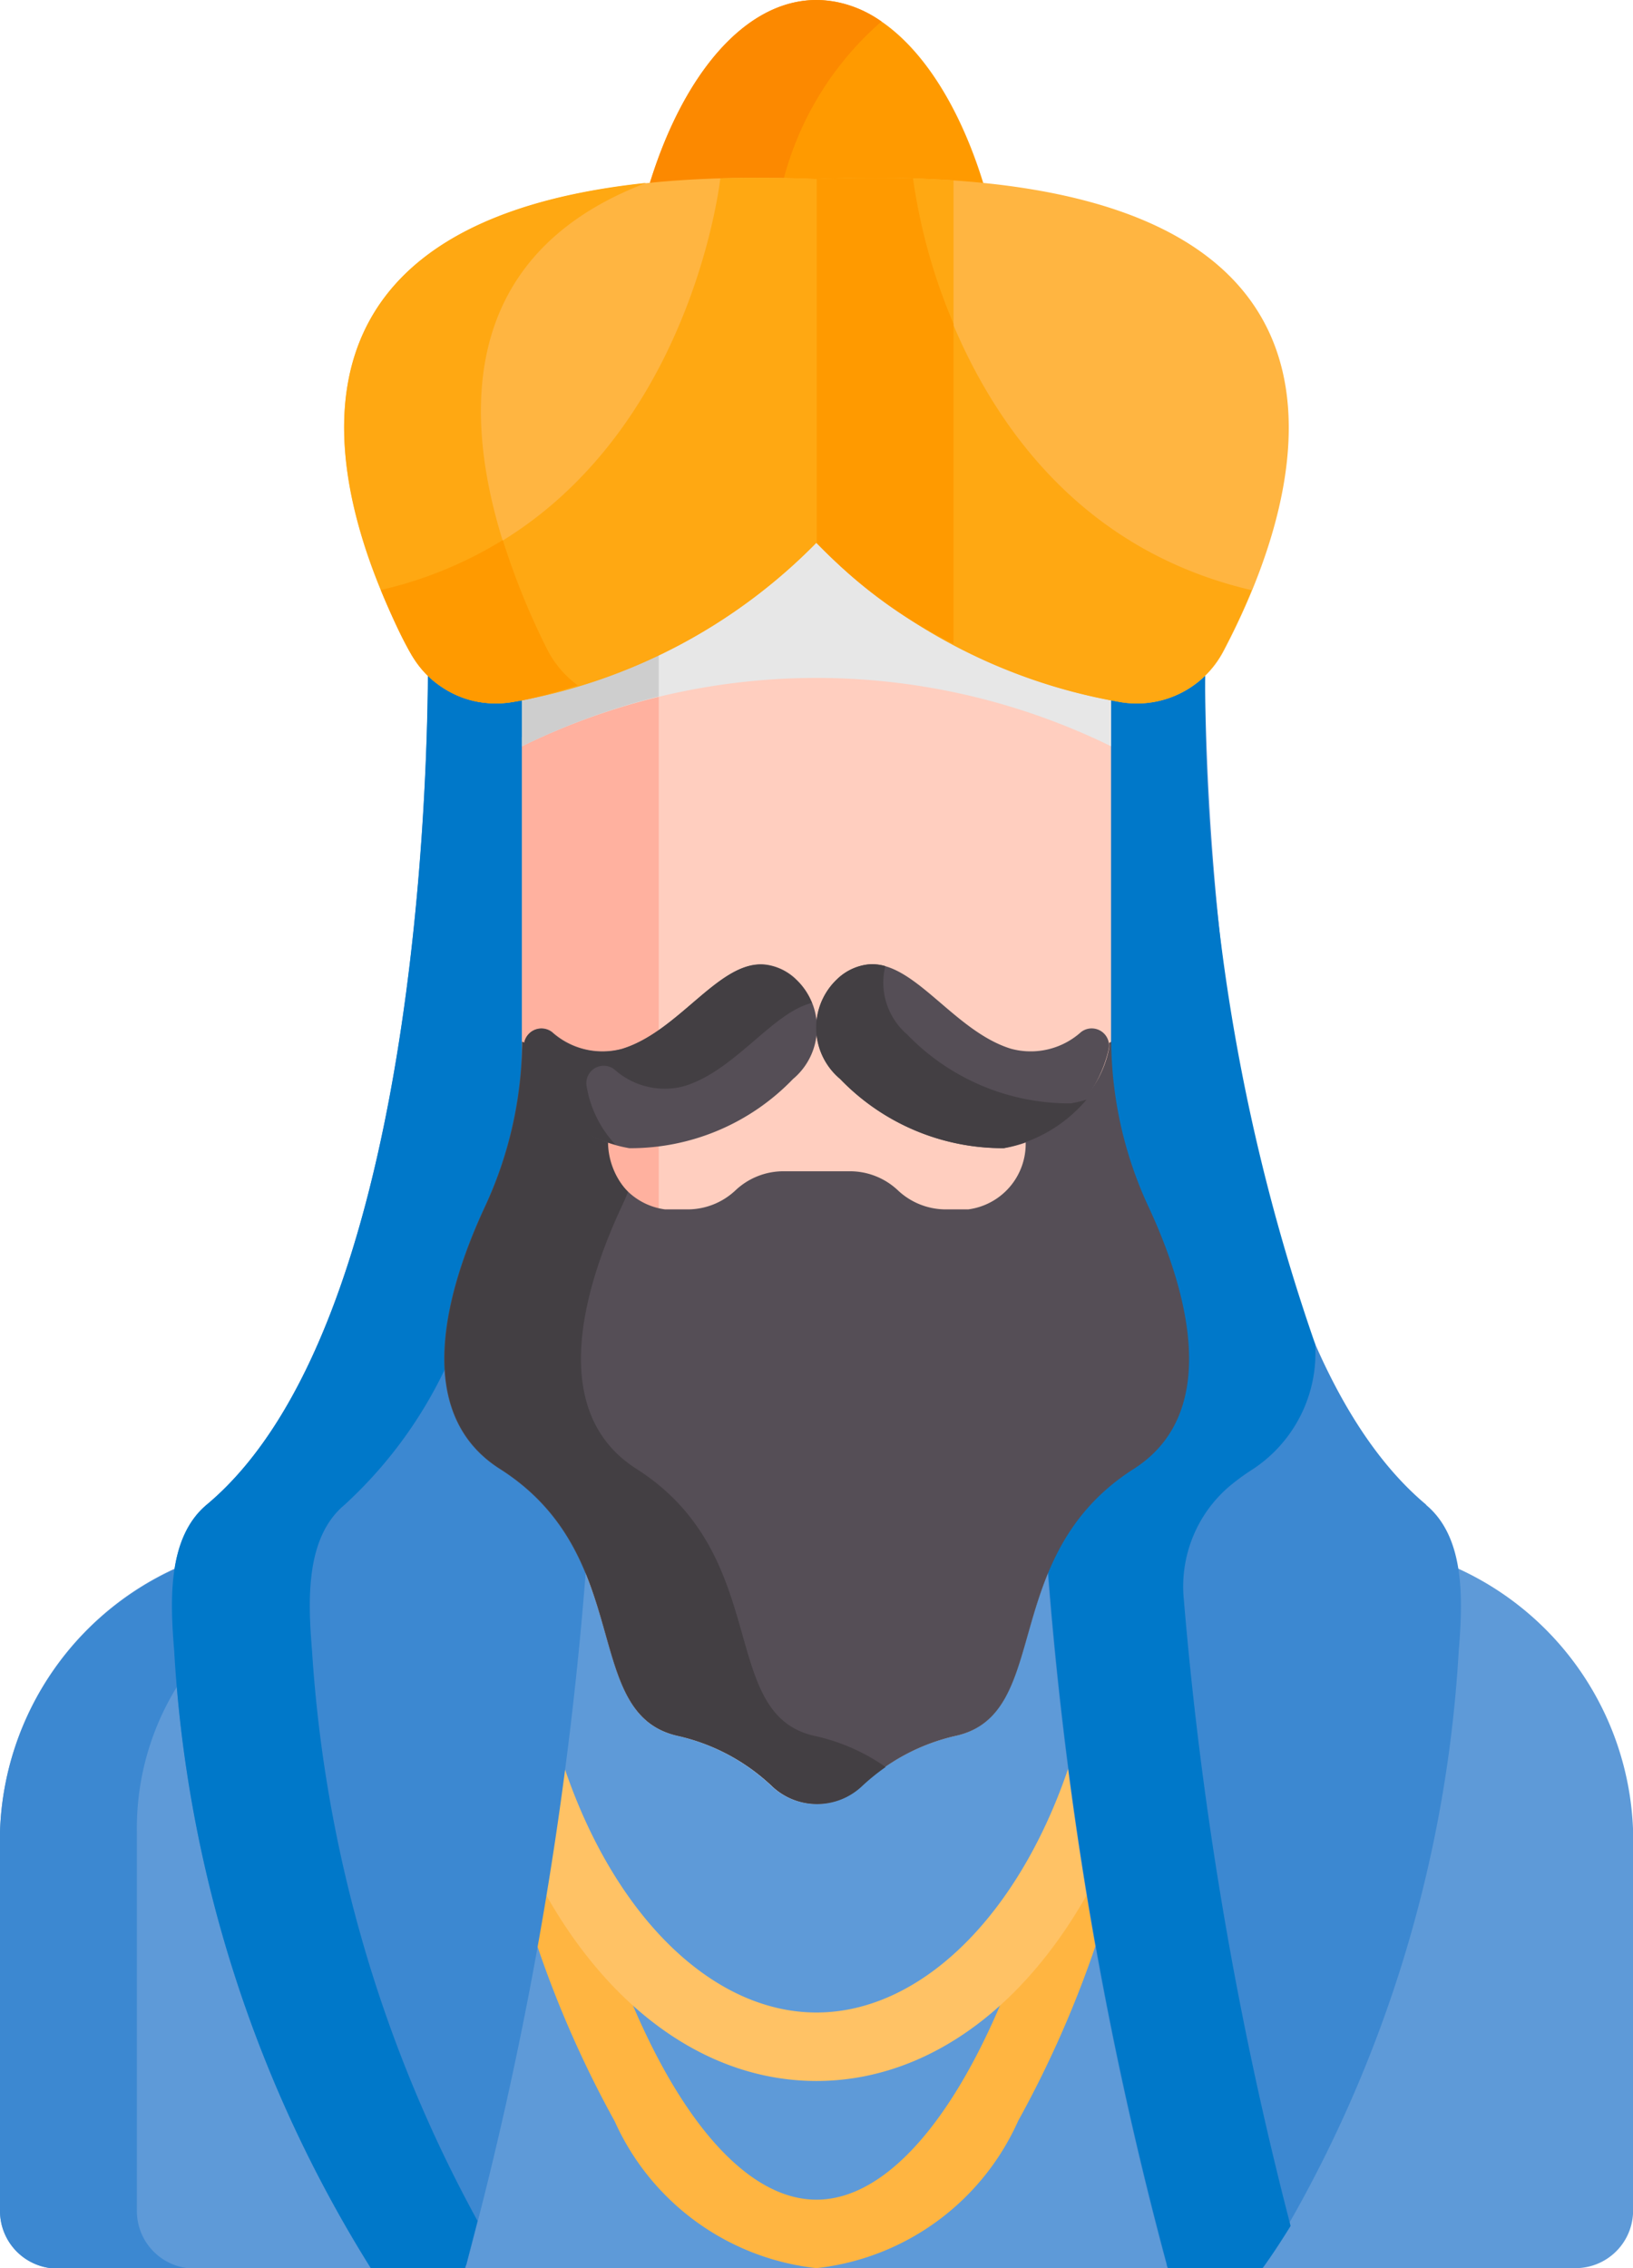 <svg xmlns="http://www.w3.org/2000/svg" width="16.359" height="22.72" viewBox="0 0 16.359 22.72">
  <g id="sikhism" transform="translate(0)">
    <path id="Path_653" data-name="Path 653" d="M1.9,352.695l-.029.011A3,3,0,0,0,0,355.392v3.8a.577.577,0,0,0,.577.577H3.852a13.059,13.059,0,0,1-1.969-6.183,3.328,3.328,0,0,1,.015-.886Zm0,0" transform="translate(0 -337.044)" fill="#5e9ad8"/>
    <path id="Path_654" data-name="Path 654" d="M1.371,359.188v-3.8a2.7,2.7,0,0,1,.527-1.633c-.006-.061-.011-.121-.016-.178A3.327,3.327,0,0,1,1.9,352.7l-.029.011A3,3,0,0,0,0,355.392v3.8a.577.577,0,0,0,.577.577H1.948a.577.577,0,0,1-.577-.577Zm0,0" transform="translate(0 -337.044)" fill="#3c88d1"/>
    <path id="Path_655" data-name="Path 655" d="M283.824,352.707l-.029-.011a3.33,3.33,0,0,1,.015.886,13.059,13.059,0,0,1-1.969,6.183h3.275a.577.577,0,0,0,.577-.577v-3.8A3,3,0,0,0,283.824,352.707Zm0,0" transform="translate(-269.333 -337.044)" fill="#5e9ad8"/>
    <path id="Path_656" data-name="Path 656" d="M107.066,349.426c-.44.814-.321,1.722-1.044,1.883a2.017,2.017,0,0,0-.944.506.654.654,0,0,1-.894,0,2.018,2.018,0,0,0-.945-.506c-.723-.161-.6-1.069-1.044-1.883a36.761,36.761,0,0,1-1.252,7.173c0,.014-.008.028-.013.041h7.4c0-.013-.009-.027-.012-.041A36.742,36.742,0,0,1,107.066,349.426Zm0,0" transform="translate(-96.451 -333.92)" fill="#5e9ad8"/>
    <path id="Path_657" data-name="Path 657" d="M114.614,396.088a2.516,2.516,0,0,1-2.021-1.471,10.823,10.823,0,0,1-1.21-3.505.343.343,0,0,1,.674-.127c.5,2.642,1.525,4.417,2.557,4.417s2.059-1.775,2.557-4.417a.343.343,0,0,1,.674.127,10.813,10.813,0,0,1-1.21,3.5A2.516,2.516,0,0,1,114.614,396.088Zm0,0" transform="translate(-106.435 -373.367)" fill="#ffb541"/>
    <path id="Path_658" data-name="Path 658" d="M114.615,394.211c-1.395,0-2.629-1.174-3.221-3.063a.343.343,0,1,1,.654-.205c.492,1.569,1.5,2.582,2.567,2.582s2.075-1.013,2.567-2.582a.343.343,0,1,1,.654.205C117.244,393.038,116.01,394.211,114.615,394.211Zm0,0" transform="translate(-106.436 -373.365)" fill="#ffc265"/>
    <path id="Path_659" data-name="Path 659" d="M239.934,157.935c-2.115-1.77-2.217-7.38-2.216-8.439a1.265,1.265,0,0,1-1.014.257l-.063-.014V153.3a3.992,3.992,0,0,0,.376,1.658c.366.788.752,2.046-.153,2.621a2.092,2.092,0,0,0-.739.791,37.943,37.943,0,0,0,1.207,7.174c0,.014.008.028.013.041h.946a13.059,13.059,0,0,0,1.969-6.183c.042-.51.067-1.136-.326-1.464Zm0,0" transform="translate(-225.647 -142.862)" fill="#3c88d1"/>
    <path id="Path_660" data-name="Path 660" d="M237.506,158.881a1.319,1.319,0,0,1,.452-1.126,2.233,2.233,0,0,1,.245-.179,1.394,1.394,0,0,0,.619-1.25,19.879,19.879,0,0,1-1.1-6.83,1.264,1.264,0,0,1-1.014.257l-.063-.014V153.3a3.99,3.99,0,0,0,.376,1.658c.366.787.752,2.046-.153,2.62a2.093,2.093,0,0,0-.739.791,37.959,37.959,0,0,0,1.207,7.174c0,.014.008.028.012.041h.947c.1-.138.192-.28.281-.424A37.38,37.38,0,0,1,237.506,158.881Zm0,0" transform="translate(-225.647 -142.862)" fill="#0078c9"/>
    <path id="Path_661" data-name="Path 661" d="M42.256,157.576c-.905-.575-.519-1.833-.153-2.621a3.991,3.991,0,0,0,.376-1.658v-3.559l-.063.014a.985.985,0,0,1-.16.019,1.438,1.438,0,0,1-.726-.17.984.984,0,0,1-.128-.106c0,1.059-.1,6.669-2.216,8.439-.392.328-.368.954-.326,1.464a13.063,13.063,0,0,0,1.969,6.183h.947c0-.013.009-.027.012-.041A37.955,37.955,0,0,0,43,158.367a2.094,2.094,0,0,0-.739-.791Zm0,0" transform="translate(-37.114 -142.862)" fill="#3c88d1"/>
    <path id="Path_662" data-name="Path 662" d="M40.243,159.4c-.042-.51-.067-1.136.326-1.464a4.422,4.422,0,0,0,1.145-1.686,4.229,4.229,0,0,1,.392-1.293c.041-.089.079-.179.114-.27.105-.429.191-.867.261-1.3,0-.03,0-.059,0-.089v-3.559l-.063.014a.989.989,0,0,1-.16.019,1.438,1.438,0,0,1-.726-.17.98.98,0,0,1-.128-.106c0,1.059-.1,6.669-2.216,8.439-.392.328-.368.954-.326,1.464a13.059,13.059,0,0,0,1.969,6.183h.946c0-.013.009-.027.013-.041l.111-.431A13.7,13.7,0,0,1,40.243,159.4Zm0,0" transform="translate(-37.117 -142.862)" fill="#0078c9"/>
    <path id="Path_663" data-name="Path 663" d="M117.813,151.665v3.28l.022.012a.174.174,0,0,0,0,.057,1.219,1.219,0,0,0,.835.933v.1a.576.576,0,0,0,.576.576h.223a.7.7,0,0,0,.482-.191.7.7,0,0,1,.481-.191h.664a.7.7,0,0,1,.482.191.7.7,0,0,0,.481.191h.223a.576.576,0,0,0,.576-.576v-.1a1.219,1.219,0,0,0,.835-.933.169.169,0,0,0,0-.057l.022-.012v-3.28a6.706,6.706,0,0,0-5.9,0Zm0,0" transform="translate(-112.585 -144.28)" fill="#ffcebf"/>
    <path id="Path_664" data-name="Path 664" d="M119.184,155.254a6.8,6.8,0,0,0-1.371.495v3.28l.022.012a.174.174,0,0,0,0,.057,1.219,1.219,0,0,0,.835.933v.1a.576.576,0,0,0,.514.573Zm0,0" transform="translate(-112.585 -148.365)" fill="#ffb19f"/>
    <path id="Path_665" data-name="Path 665" d="M120.764,120.884a6.712,6.712,0,0,1,2.951.685v-.6a5.574,5.574,0,0,1-2.951-1.579,5.575,5.575,0,0,1-2.952,1.579v.6A6.713,6.713,0,0,1,120.764,120.884Zm0,0" transform="translate(-112.584 -114.093)" fill="#e7e7e7"/>
    <path id="Path_666" data-name="Path 666" d="M119.184,144.555a6.359,6.359,0,0,1-1.371.462v.6a6.807,6.807,0,0,1,1.371-.5Zm0,0" transform="translate(-112.585 -138.14)" fill="#cecece"/>
    <path id="Path_667" data-name="Path 667" d="M148.108,0c-.719,0-1.346.754-1.682,1.873a35.805,35.805,0,0,1,3.364,0C149.454.754,148.827,0,148.108,0Zm0,0" transform="translate(-139.928)" fill="#ff9a00"/>
    <path id="Path_668" data-name="Path 668" d="M148.759.216A1.143,1.143,0,0,0,148.108,0c-.719,0-1.346.754-1.682,1.873a11,11,0,0,1,1.345-.05,3.147,3.147,0,0,1,.988-1.608Zm0,0" transform="translate(-139.928)" fill="#fc8900"/>
    <path id="Path_669" data-name="Path 669" d="M184.328,40.139v3.642a5.589,5.589,0,0,0,3.014,1.592.978.978,0,0,0,1.061-.5c.767-1.453,2.022-4.984-4.076-4.732Zm0,0" transform="translate(-176.148 -38.346)" fill="#ffb541"/>
    <path id="Path_670" data-name="Path 670" d="M185.7,40.155a12.574,12.574,0,0,0-1.371-.012v3.642A4.8,4.8,0,0,0,185.7,44.8Zm0,0" transform="translate(-176.148 -38.349)" fill="#ffa812"/>
    <path id="Path_671" data-name="Path 671" d="M78.362,44.872a.978.978,0,0,0,1.061.5,5.59,5.59,0,0,0,3.014-1.592V40.14c-6.1-.251-4.843,3.279-4.076,4.732Zm0,0" transform="translate(-74.258 -38.346)" fill="#ffb541"/>
    <path id="Path_672" data-name="Path 672" d="M79.737,46c-.6-1.195-1.485-3.716,1-4.66-4.132.435-3.057,3.393-2.371,4.691a.978.978,0,0,0,1.061.5c.22-.045.427-.1.623-.161A1.017,1.017,0,0,1,79.737,46Zm0,0" transform="translate(-74.262 -39.508)" fill="#ffa812"/>
    <path id="Path_673" data-name="Path 673" d="M188.4,44.876c.094-.177.194-.385.288-.614-3.031-.705-3.4-4.126-3.4-4.126-.3-.009-.62-.007-.965.007v3.642a5.589,5.589,0,0,0,3.014,1.592A.978.978,0,0,0,188.4,44.876Zm0,0" transform="translate(-176.149 -38.35)" fill="#ffa812"/>
    <path id="Path_674" data-name="Path 674" d="M185.7,41.594a5.782,5.782,0,0,1-.406-1.457c-.3-.009-.62-.007-.965.007v3.642A4.8,4.8,0,0,0,185.7,44.8Zm0,0" transform="translate(-176.148 -38.351)" fill="#ff9a00"/>
    <path id="Path_675" data-name="Path 675" d="M86.273,44.876c-.094-.177-.194-.385-.288-.614,3.031-.705,3.4-4.126,3.4-4.126.3-.009.62-.007.965.007v3.642a5.59,5.59,0,0,1-3.014,1.592A.978.978,0,0,1,86.273,44.876Zm0,0" transform="translate(-82.169 -38.35)" fill="#ffa812"/>
    <path id="Path_676" data-name="Path 676" d="M87.961,123.456a1.017,1.017,0,0,1-.313-.372A7.308,7.308,0,0,1,87.209,122a4.062,4.062,0,0,1-1.221.5c.274.667.4.83.6.965.433.3.862.141,1.372-.01Zm0,0" transform="translate(-82.172 -116.59)" fill="#ff9a00"/>
    <path id="Path_677" data-name="Path 677" d="M107.288,236.822a3.991,3.991,0,0,1-.376-1.658l-.022.012a.174.174,0,0,1,0,.057,1.079,1.079,0,0,1-.835.842v.1a.662.662,0,0,1-.576.668h-.223a.7.7,0,0,1-.481-.191.7.7,0,0,0-.482-.191h-.664a.7.7,0,0,0-.481.191.7.7,0,0,1-.482.191h-.223a.662.662,0,0,1-.576-.668v-.1a1.079,1.079,0,0,1-.835-.842.173.173,0,0,1,0-.057l-.022-.012a3.991,3.991,0,0,1-.376,1.658c-.366.788-.752,2.046.153,2.621,1.37.87.8,2.457,1.783,2.674a2.016,2.016,0,0,1,.945.506.654.654,0,0,0,.894,0,2.016,2.016,0,0,1,.945-.506c.979-.217.413-1.8,1.783-2.674C108.039,238.868,107.654,237.61,107.288,236.822Zm0,0" transform="translate(-95.78 -224.728)" fill="#554e56"/>
    <path id="Path_678" data-name="Path 678" d="M103.94,242.117c-.979-.217-.413-1.8-1.783-2.674-.905-.575-.519-1.833-.153-2.621.024-.051.046-.1.067-.154a.74.74,0,0,1-.2-.494v-.1a1.079,1.079,0,0,1-.835-.842.174.174,0,0,1,0-.057l-.022-.012a3.991,3.991,0,0,1-.376,1.658c-.366.788-.752,2.046.153,2.621,1.37.87.8,2.457,1.783,2.675a2.017,2.017,0,0,1,.945.506.654.654,0,0,0,.894,0,2.18,2.18,0,0,1,.239-.194A1.972,1.972,0,0,0,103.94,242.117Zm0,0" transform="translate(-95.78 -224.728)" fill="#433f43"/>
    <path id="Path_679" data-name="Path 679" d="M187.005,218.361a.754.754,0,0,1-.7.167c-.579-.177-.981-.9-1.442-.843a.536.536,0,0,0-.3.146.669.669,0,0,0,.03,1,2.259,2.259,0,0,0,1.639.693,1.3,1.3,0,0,0,1.051-.992A.174.174,0,0,0,187.005,218.361Zm0,0" transform="translate(-176.176 -208.022)" fill="#554e56"/>
    <path id="Path_680" data-name="Path 680" d="M118.612,218.361a.755.755,0,0,0,.7.167c.579-.177.981-.9,1.442-.843a.536.536,0,0,1,.3.146.669.669,0,0,1-.03,1,2.259,2.259,0,0,1-1.639.693,1.3,1.3,0,0,1-1.051-.992A.174.174,0,0,1,118.612,218.361Zm0,0" transform="translate(-113.08 -208.022)" fill="#554e56"/>
    <g id="Group_89" data-name="Group 89" transform="translate(5.251 9.66)">
      <path id="Path_681" data-name="Path 681" d="M186.9,219.075a2.259,2.259,0,0,1-1.639-.693.683.683,0,0,1-.216-.682.452.452,0,0,0-.183-.016.537.537,0,0,0-.3.146.669.669,0,0,0,.03,1,2.259,2.259,0,0,0,1.639.693,1.433,1.433,0,0,0,.829-.485A1.226,1.226,0,0,1,186.9,219.075Zm0,0" transform="translate(-181.427 -217.682)" fill="#433f43"/>
      <path id="Path_682" data-name="Path 682" d="M118.952,218.9a.174.174,0,0,1,.279-.165.754.754,0,0,0,.7.167c.509-.155.882-.736,1.278-.833a.633.633,0,0,0-.162-.235.536.536,0,0,0-.3-.146c-.461-.059-.863.667-1.442.843a.755.755,0,0,1-.7-.167.174.174,0,0,0-.279.165,1.242,1.242,0,0,0,.915.959A1.128,1.128,0,0,1,118.952,218.9Zm0,0" transform="translate(-118.327 -217.682)" fill="#433f43"/>
    </g>
  </g>
</svg>
